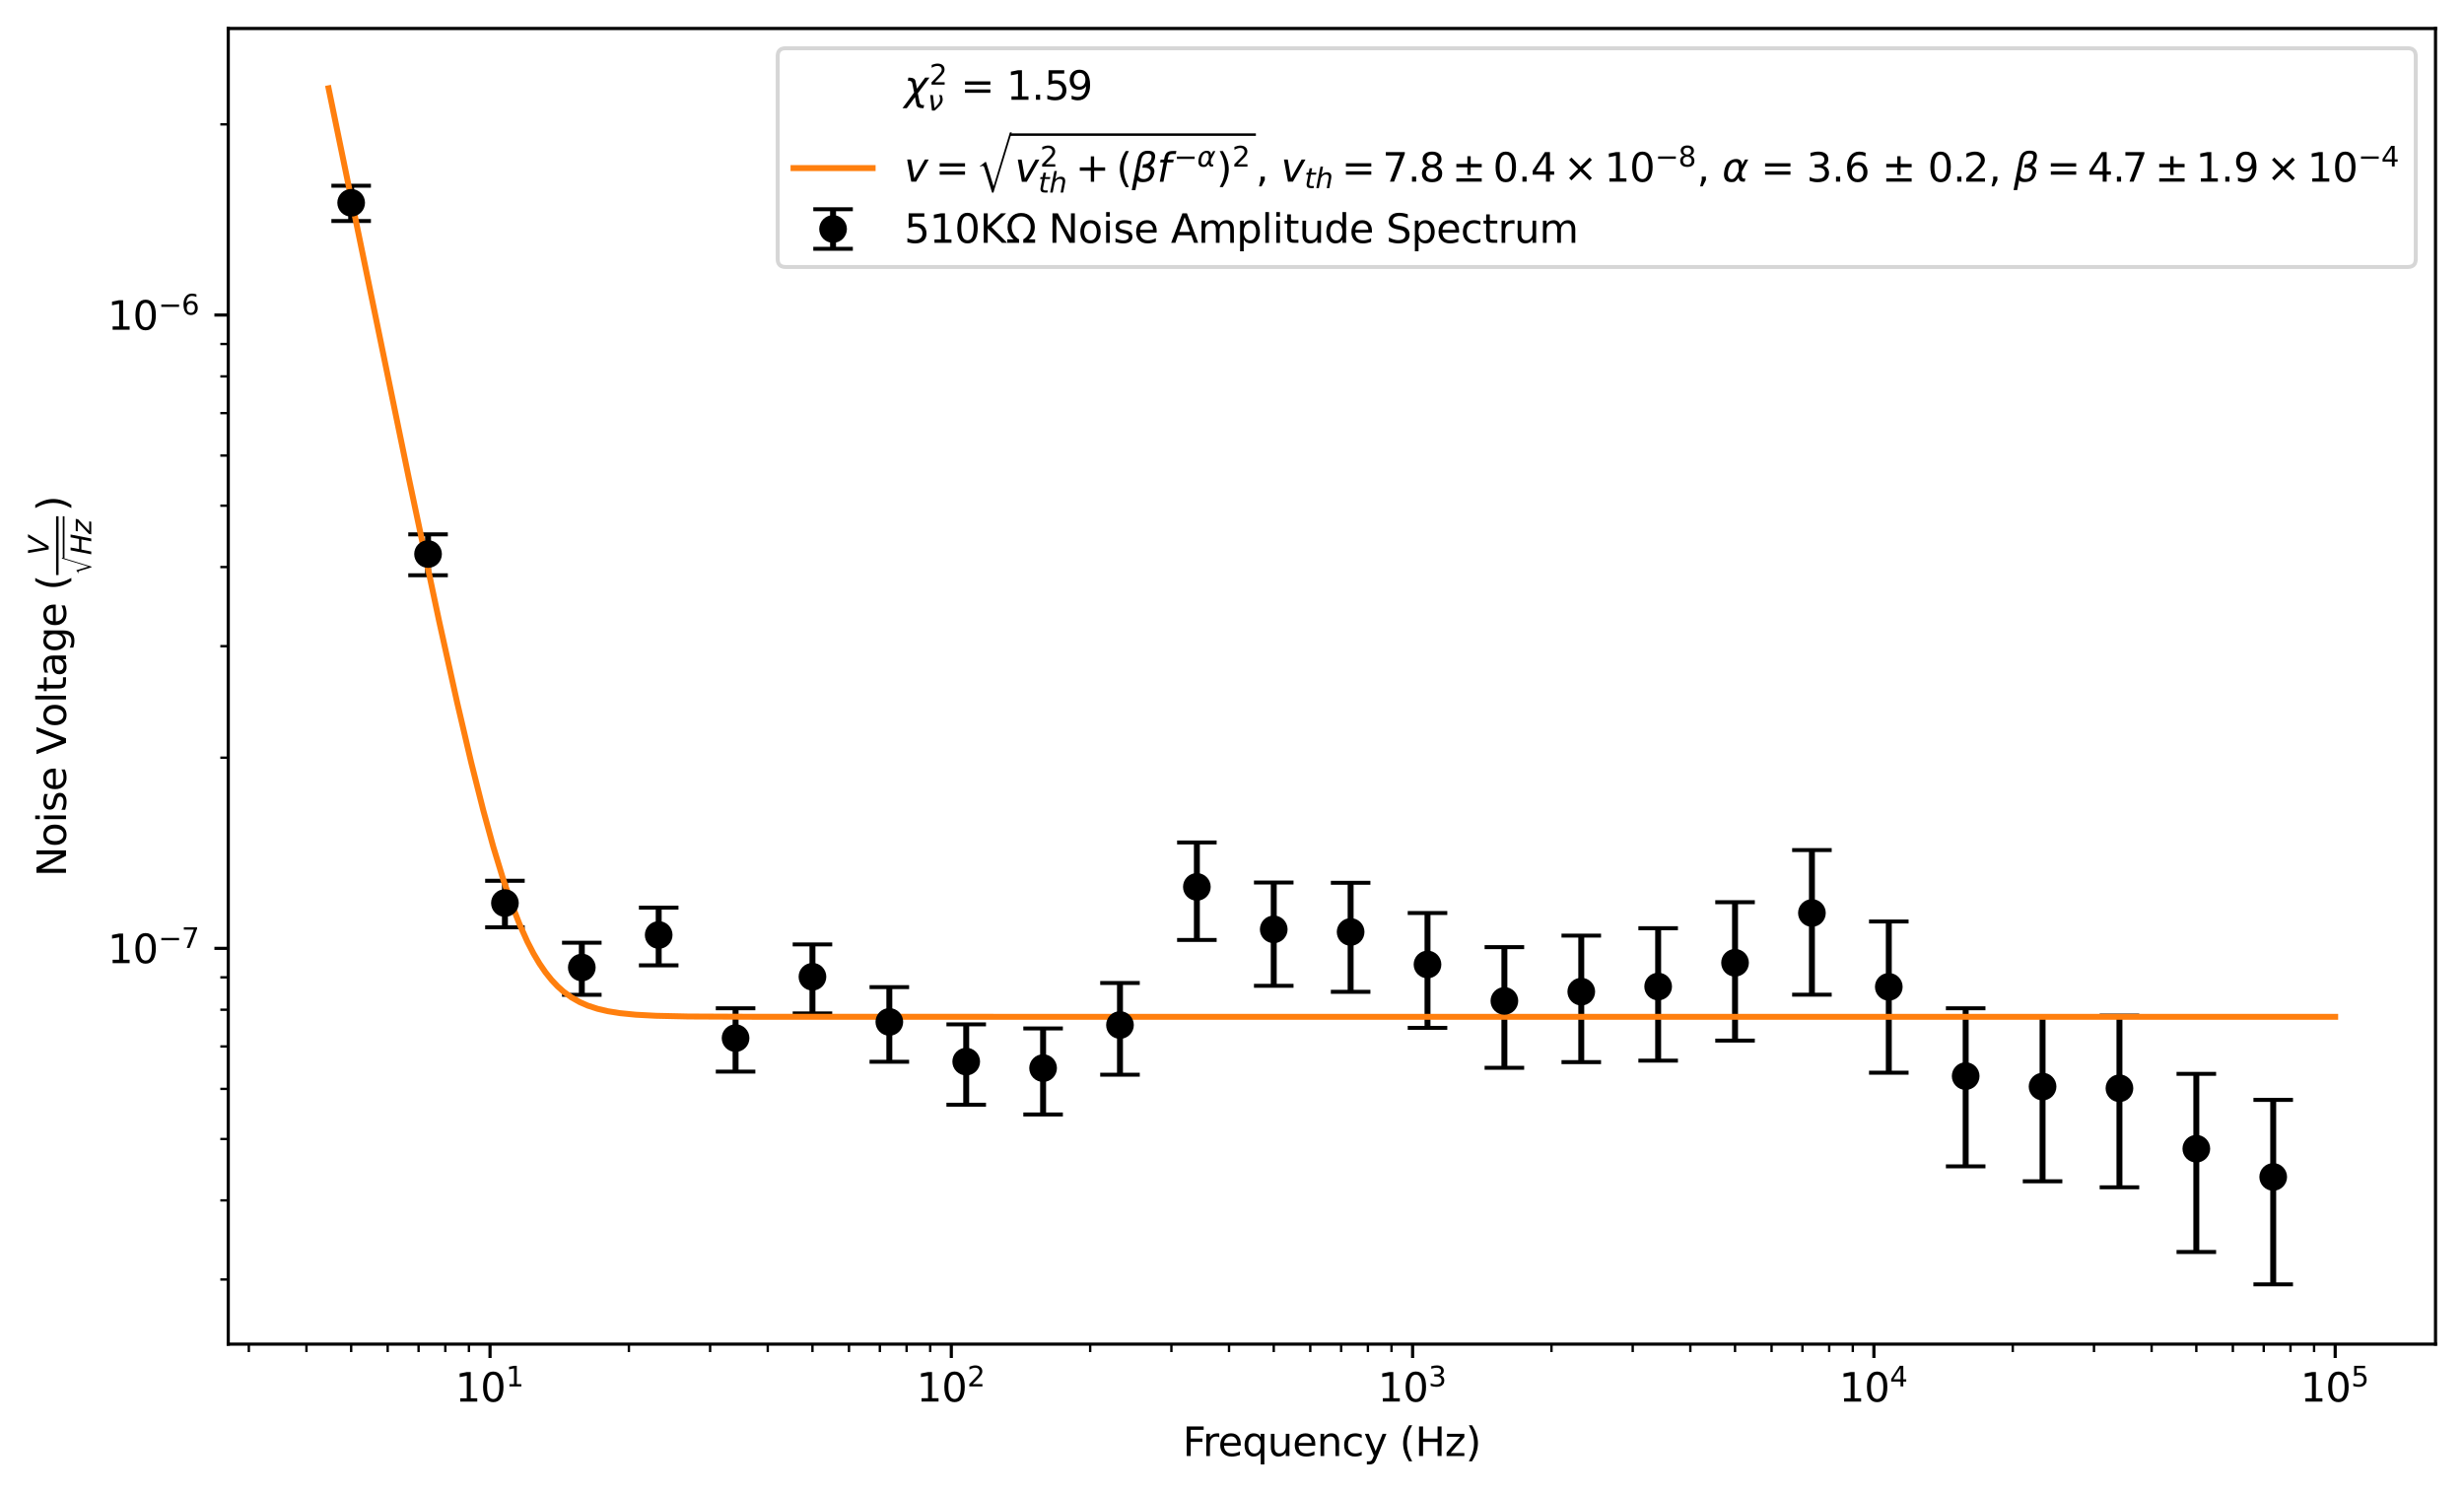 <?xml version="1.0" encoding="utf-8" standalone="no"?>
<!DOCTYPE svg PUBLIC "-//W3C//DTD SVG 1.1//EN"
  "http://www.w3.org/Graphics/SVG/1.1/DTD/svg11.dtd">
<svg xmlns:xlink="http://www.w3.org/1999/xlink" width="622.9pt" height="377.396pt" viewBox="0 0 622.9 377.396" xmlns="http://www.w3.org/2000/svg" version="1.1">
 <defs>
  <style type="text/css">*{stroke-linejoin: round; stroke-linecap: butt}</style>
 </defs>
 <g id="figure_1">
  <g id="patch_1">
   <path d="M 0 377.396 
L 622.9 377.396 
L 622.9 0 
L 0 0 
z
" style="fill: #ffffff"/>
  </g>
  <g id="axes_1">
   <g id="patch_2">
    <path d="M 57.7 339.84 
L 615.7 339.84 
L 615.7 7.2 
L 57.7 7.2 
z
" style="fill: #ffffff"/>
   </g>
   <g id="matplotlib.axis_1">
    <g id="xtick_1">
     <g id="line2d_1">
      <defs>
       <path id="m21ce61383b" d="M 0 0 
L 0 3.5 
" style="stroke: #000000; stroke-width: 0.8"/>
      </defs>
      <g>
       <use xlink:href="#m21ce61383b" x="123.879" y="339.84" style="stroke: #000000; stroke-width: 0.8"/>
      </g>
     </g>
     <g id="text_1">
      <!-- $\mathdefault{10^{1}}$ -->
      <g transform="translate(115.079 354.438) scale(0.1 -0.1)">
       <defs>
        <path id="DejaVuSans-31" d="M 794 531 
L 1825 531 
L 1825 4091 
L 703 3866 
L 703 4441 
L 1819 4666 
L 2450 4666 
L 2450 531 
L 3481 531 
L 3481 0 
L 794 0 
L 794 531 
z
" transform="scale(0.016)"/>
        <path id="DejaVuSans-30" d="M 2034 4250 
Q 1547 4250 1301 3770 
Q 1056 3291 1056 2328 
Q 1056 1369 1301 889 
Q 1547 409 2034 409 
Q 2525 409 2770 889 
Q 3016 1369 3016 2328 
Q 3016 3291 2770 3770 
Q 2525 4250 2034 4250 
z
M 2034 4750 
Q 2819 4750 3233 4129 
Q 3647 3509 3647 2328 
Q 3647 1150 3233 529 
Q 2819 -91 2034 -91 
Q 1250 -91 836 529 
Q 422 1150 422 2328 
Q 422 3509 836 4129 
Q 1250 4750 2034 4750 
z
" transform="scale(0.016)"/>
       </defs>
       <use xlink:href="#DejaVuSans-31" transform="translate(0 0.684)"/>
       <use xlink:href="#DejaVuSans-30" transform="translate(63.623 0.684)"/>
       <use xlink:href="#DejaVuSans-31" transform="translate(128.203 38.966) scale(0.7)"/>
      </g>
     </g>
    </g>
    <g id="xtick_2">
     <g id="line2d_2">
      <g>
       <use xlink:href="#m21ce61383b" x="240.493" y="339.84" style="stroke: #000000; stroke-width: 0.8"/>
      </g>
     </g>
     <g id="text_2">
      <!-- $\mathdefault{10^{2}}$ -->
      <g transform="translate(231.693 354.438) scale(0.1 -0.1)">
       <defs>
        <path id="DejaVuSans-32" d="M 1228 531 
L 3431 531 
L 3431 0 
L 469 0 
L 469 531 
Q 828 903 1448 1529 
Q 2069 2156 2228 2338 
Q 2531 2678 2651 2914 
Q 2772 3150 2772 3378 
Q 2772 3750 2511 3984 
Q 2250 4219 1831 4219 
Q 1534 4219 1204 4116 
Q 875 4013 500 3803 
L 500 4441 
Q 881 4594 1212 4672 
Q 1544 4750 1819 4750 
Q 2544 4750 2975 4387 
Q 3406 4025 3406 3419 
Q 3406 3131 3298 2873 
Q 3191 2616 2906 2266 
Q 2828 2175 2409 1742 
Q 1991 1309 1228 531 
z
" transform="scale(0.016)"/>
       </defs>
       <use xlink:href="#DejaVuSans-31" transform="translate(0 0.766)"/>
       <use xlink:href="#DejaVuSans-30" transform="translate(63.623 0.766)"/>
       <use xlink:href="#DejaVuSans-32" transform="translate(128.203 39.047) scale(0.7)"/>
      </g>
     </g>
    </g>
    <g id="xtick_3">
     <g id="line2d_3">
      <g>
       <use xlink:href="#m21ce61383b" x="357.108" y="339.84" style="stroke: #000000; stroke-width: 0.8"/>
      </g>
     </g>
     <g id="text_3">
      <!-- $\mathdefault{10^{3}}$ -->
      <g transform="translate(348.308 354.438) scale(0.1 -0.1)">
       <defs>
        <path id="DejaVuSans-33" d="M 2597 2516 
Q 3050 2419 3304 2112 
Q 3559 1806 3559 1356 
Q 3559 666 3084 287 
Q 2609 -91 1734 -91 
Q 1441 -91 1130 -33 
Q 819 25 488 141 
L 488 750 
Q 750 597 1062 519 
Q 1375 441 1716 441 
Q 2309 441 2620 675 
Q 2931 909 2931 1356 
Q 2931 1769 2642 2001 
Q 2353 2234 1838 2234 
L 1294 2234 
L 1294 2753 
L 1863 2753 
Q 2328 2753 2575 2939 
Q 2822 3125 2822 3475 
Q 2822 3834 2567 4026 
Q 2313 4219 1838 4219 
Q 1578 4219 1281 4162 
Q 984 4106 628 3988 
L 628 4550 
Q 988 4650 1302 4700 
Q 1616 4750 1894 4750 
Q 2613 4750 3031 4423 
Q 3450 4097 3450 3541 
Q 3450 3153 3228 2886 
Q 3006 2619 2597 2516 
z
" transform="scale(0.016)"/>
       </defs>
       <use xlink:href="#DejaVuSans-31" transform="translate(0 0.766)"/>
       <use xlink:href="#DejaVuSans-30" transform="translate(63.623 0.766)"/>
       <use xlink:href="#DejaVuSans-33" transform="translate(128.203 39.047) scale(0.7)"/>
      </g>
     </g>
    </g>
    <g id="xtick_4">
     <g id="line2d_4">
      <g>
       <use xlink:href="#m21ce61383b" x="473.722" y="339.84" style="stroke: #000000; stroke-width: 0.8"/>
      </g>
     </g>
     <g id="text_4">
      <!-- $\mathdefault{10^{4}}$ -->
      <g transform="translate(464.922 354.438) scale(0.1 -0.1)">
       <defs>
        <path id="DejaVuSans-34" d="M 2419 4116 
L 825 1625 
L 2419 1625 
L 2419 4116 
z
M 2253 4666 
L 3047 4666 
L 3047 1625 
L 3713 1625 
L 3713 1100 
L 3047 1100 
L 3047 0 
L 2419 0 
L 2419 1100 
L 313 1100 
L 313 1709 
L 2253 4666 
z
" transform="scale(0.016)"/>
       </defs>
       <use xlink:href="#DejaVuSans-31" transform="translate(0 0.684)"/>
       <use xlink:href="#DejaVuSans-30" transform="translate(63.623 0.684)"/>
       <use xlink:href="#DejaVuSans-34" transform="translate(128.203 38.966) scale(0.7)"/>
      </g>
     </g>
    </g>
    <g id="xtick_5">
     <g id="line2d_5">
      <g>
       <use xlink:href="#m21ce61383b" x="590.336" y="339.84" style="stroke: #000000; stroke-width: 0.8"/>
      </g>
     </g>
     <g id="text_5">
      <!-- $\mathdefault{10^{5}}$ -->
      <g transform="translate(581.536 354.438) scale(0.1 -0.1)">
       <defs>
        <path id="DejaVuSans-35" d="M 691 4666 
L 3169 4666 
L 3169 4134 
L 1269 4134 
L 1269 2991 
Q 1406 3038 1543 3061 
Q 1681 3084 1819 3084 
Q 2600 3084 3056 2656 
Q 3513 2228 3513 1497 
Q 3513 744 3044 326 
Q 2575 -91 1722 -91 
Q 1428 -91 1123 -41 
Q 819 9 494 109 
L 494 744 
Q 775 591 1075 516 
Q 1375 441 1709 441 
Q 2250 441 2565 725 
Q 2881 1009 2881 1497 
Q 2881 1984 2565 2268 
Q 2250 2553 1709 2553 
Q 1456 2553 1204 2497 
Q 953 2441 691 2322 
L 691 4666 
z
" transform="scale(0.016)"/>
       </defs>
       <use xlink:href="#DejaVuSans-31" transform="translate(0 0.684)"/>
       <use xlink:href="#DejaVuSans-30" transform="translate(63.623 0.684)"/>
       <use xlink:href="#DejaVuSans-35" transform="translate(128.203 38.966) scale(0.7)"/>
      </g>
     </g>
    </g>
    <g id="xtick_6">
     <g id="line2d_6">
      <defs>
       <path id="m20791e6122" d="M 0 0 
L 0 2 
" style="stroke: #000000; stroke-width: 0.6"/>
      </defs>
      <g>
       <use xlink:href="#m20791e6122" x="62.903" y="339.84" style="stroke: #000000; stroke-width: 0.6"/>
      </g>
     </g>
    </g>
    <g id="xtick_7">
     <g id="line2d_7">
      <g>
       <use xlink:href="#m20791e6122" x="77.473" y="339.84" style="stroke: #000000; stroke-width: 0.6"/>
      </g>
     </g>
    </g>
    <g id="xtick_8">
     <g id="line2d_8">
      <g>
       <use xlink:href="#m20791e6122" x="88.774" y="339.84" style="stroke: #000000; stroke-width: 0.6"/>
      </g>
     </g>
    </g>
    <g id="xtick_9">
     <g id="line2d_9">
      <g>
       <use xlink:href="#m20791e6122" x="98.008" y="339.84" style="stroke: #000000; stroke-width: 0.6"/>
      </g>
     </g>
    </g>
    <g id="xtick_10">
     <g id="line2d_10">
      <g>
       <use xlink:href="#m20791e6122" x="105.815" y="339.84" style="stroke: #000000; stroke-width: 0.6"/>
      </g>
     </g>
    </g>
    <g id="xtick_11">
     <g id="line2d_11">
      <g>
       <use xlink:href="#m20791e6122" x="112.578" y="339.84" style="stroke: #000000; stroke-width: 0.6"/>
      </g>
     </g>
    </g>
    <g id="xtick_12">
     <g id="line2d_12">
      <g>
       <use xlink:href="#m20791e6122" x="118.543" y="339.84" style="stroke: #000000; stroke-width: 0.6"/>
      </g>
     </g>
    </g>
    <g id="xtick_13">
     <g id="line2d_13">
      <g>
       <use xlink:href="#m20791e6122" x="158.983" y="339.84" style="stroke: #000000; stroke-width: 0.6"/>
      </g>
     </g>
    </g>
    <g id="xtick_14">
     <g id="line2d_14">
      <g>
       <use xlink:href="#m20791e6122" x="179.518" y="339.84" style="stroke: #000000; stroke-width: 0.6"/>
      </g>
     </g>
    </g>
    <g id="xtick_15">
     <g id="line2d_15">
      <g>
       <use xlink:href="#m20791e6122" x="194.088" y="339.84" style="stroke: #000000; stroke-width: 0.6"/>
      </g>
     </g>
    </g>
    <g id="xtick_16">
     <g id="line2d_16">
      <g>
       <use xlink:href="#m20791e6122" x="205.389" y="339.84" style="stroke: #000000; stroke-width: 0.6"/>
      </g>
     </g>
    </g>
    <g id="xtick_17">
     <g id="line2d_17">
      <g>
       <use xlink:href="#m20791e6122" x="214.622" y="339.84" style="stroke: #000000; stroke-width: 0.6"/>
      </g>
     </g>
    </g>
    <g id="xtick_18">
     <g id="line2d_18">
      <g>
       <use xlink:href="#m20791e6122" x="222.429" y="339.84" style="stroke: #000000; stroke-width: 0.6"/>
      </g>
     </g>
    </g>
    <g id="xtick_19">
     <g id="line2d_19">
      <g>
       <use xlink:href="#m20791e6122" x="229.192" y="339.84" style="stroke: #000000; stroke-width: 0.6"/>
      </g>
     </g>
    </g>
    <g id="xtick_20">
     <g id="line2d_20">
      <g>
       <use xlink:href="#m20791e6122" x="235.157" y="339.84" style="stroke: #000000; stroke-width: 0.6"/>
      </g>
     </g>
    </g>
    <g id="xtick_21">
     <g id="line2d_21">
      <g>
       <use xlink:href="#m20791e6122" x="275.598" y="339.84" style="stroke: #000000; stroke-width: 0.6"/>
      </g>
     </g>
    </g>
    <g id="xtick_22">
     <g id="line2d_22">
      <g>
       <use xlink:href="#m20791e6122" x="296.132" y="339.84" style="stroke: #000000; stroke-width: 0.6"/>
      </g>
     </g>
    </g>
    <g id="xtick_23">
     <g id="line2d_23">
      <g>
       <use xlink:href="#m20791e6122" x="310.702" y="339.84" style="stroke: #000000; stroke-width: 0.6"/>
      </g>
     </g>
    </g>
    <g id="xtick_24">
     <g id="line2d_24">
      <g>
       <use xlink:href="#m20791e6122" x="322.003" y="339.84" style="stroke: #000000; stroke-width: 0.6"/>
      </g>
     </g>
    </g>
    <g id="xtick_25">
     <g id="line2d_25">
      <g>
       <use xlink:href="#m20791e6122" x="331.237" y="339.84" style="stroke: #000000; stroke-width: 0.6"/>
      </g>
     </g>
    </g>
    <g id="xtick_26">
     <g id="line2d_26">
      <g>
       <use xlink:href="#m20791e6122" x="339.044" y="339.84" style="stroke: #000000; stroke-width: 0.6"/>
      </g>
     </g>
    </g>
    <g id="xtick_27">
     <g id="line2d_27">
      <g>
       <use xlink:href="#m20791e6122" x="345.806" y="339.84" style="stroke: #000000; stroke-width: 0.6"/>
      </g>
     </g>
    </g>
    <g id="xtick_28">
     <g id="line2d_28">
      <g>
       <use xlink:href="#m20791e6122" x="351.772" y="339.84" style="stroke: #000000; stroke-width: 0.6"/>
      </g>
     </g>
    </g>
    <g id="xtick_29">
     <g id="line2d_29">
      <g>
       <use xlink:href="#m20791e6122" x="392.212" y="339.84" style="stroke: #000000; stroke-width: 0.6"/>
      </g>
     </g>
    </g>
    <g id="xtick_30">
     <g id="line2d_30">
      <g>
       <use xlink:href="#m20791e6122" x="412.747" y="339.84" style="stroke: #000000; stroke-width: 0.6"/>
      </g>
     </g>
    </g>
    <g id="xtick_31">
     <g id="line2d_31">
      <g>
       <use xlink:href="#m20791e6122" x="427.316" y="339.84" style="stroke: #000000; stroke-width: 0.6"/>
      </g>
     </g>
    </g>
    <g id="xtick_32">
     <g id="line2d_32">
      <g>
       <use xlink:href="#m20791e6122" x="438.618" y="339.84" style="stroke: #000000; stroke-width: 0.6"/>
      </g>
     </g>
    </g>
    <g id="xtick_33">
     <g id="line2d_33">
      <g>
       <use xlink:href="#m20791e6122" x="447.851" y="339.84" style="stroke: #000000; stroke-width: 0.6"/>
      </g>
     </g>
    </g>
    <g id="xtick_34">
     <g id="line2d_34">
      <g>
       <use xlink:href="#m20791e6122" x="455.658" y="339.84" style="stroke: #000000; stroke-width: 0.6"/>
      </g>
     </g>
    </g>
    <g id="xtick_35">
     <g id="line2d_35">
      <g>
       <use xlink:href="#m20791e6122" x="462.421" y="339.84" style="stroke: #000000; stroke-width: 0.6"/>
      </g>
     </g>
    </g>
    <g id="xtick_36">
     <g id="line2d_36">
      <g>
       <use xlink:href="#m20791e6122" x="468.386" y="339.84" style="stroke: #000000; stroke-width: 0.6"/>
      </g>
     </g>
    </g>
    <g id="xtick_37">
     <g id="line2d_37">
      <g>
       <use xlink:href="#m20791e6122" x="508.826" y="339.84" style="stroke: #000000; stroke-width: 0.6"/>
      </g>
     </g>
    </g>
    <g id="xtick_38">
     <g id="line2d_38">
      <g>
       <use xlink:href="#m20791e6122" x="529.361" y="339.84" style="stroke: #000000; stroke-width: 0.6"/>
      </g>
     </g>
    </g>
    <g id="xtick_39">
     <g id="line2d_39">
      <g>
       <use xlink:href="#m20791e6122" x="543.931" y="339.84" style="stroke: #000000; stroke-width: 0.6"/>
      </g>
     </g>
    </g>
    <g id="xtick_40">
     <g id="line2d_40">
      <g>
       <use xlink:href="#m20791e6122" x="555.232" y="339.84" style="stroke: #000000; stroke-width: 0.6"/>
      </g>
     </g>
    </g>
    <g id="xtick_41">
     <g id="line2d_41">
      <g>
       <use xlink:href="#m20791e6122" x="564.466" y="339.84" style="stroke: #000000; stroke-width: 0.6"/>
      </g>
     </g>
    </g>
    <g id="xtick_42">
     <g id="line2d_42">
      <g>
       <use xlink:href="#m20791e6122" x="572.273" y="339.84" style="stroke: #000000; stroke-width: 0.6"/>
      </g>
     </g>
    </g>
    <g id="xtick_43">
     <g id="line2d_43">
      <g>
       <use xlink:href="#m20791e6122" x="579.035" y="339.84" style="stroke: #000000; stroke-width: 0.6"/>
      </g>
     </g>
    </g>
    <g id="xtick_44">
     <g id="line2d_44">
      <g>
       <use xlink:href="#m20791e6122" x="585" y="339.84" style="stroke: #000000; stroke-width: 0.6"/>
      </g>
     </g>
    </g>
    <g id="text_6">
     <!-- Frequency (Hz) -->
     <g transform="translate(298.995 368.117) scale(0.1 -0.1)">
      <defs>
       <path id="DejaVuSans-46" d="M 628 4666 
L 3309 4666 
L 3309 4134 
L 1259 4134 
L 1259 2759 
L 3109 2759 
L 3109 2228 
L 1259 2228 
L 1259 0 
L 628 0 
L 628 4666 
z
" transform="scale(0.016)"/>
       <path id="DejaVuSans-72" d="M 2631 2963 
Q 2534 3019 2420 3045 
Q 2306 3072 2169 3072 
Q 1681 3072 1420 2755 
Q 1159 2438 1159 1844 
L 1159 0 
L 581 0 
L 581 3500 
L 1159 3500 
L 1159 2956 
Q 1341 3275 1631 3429 
Q 1922 3584 2338 3584 
Q 2397 3584 2469 3576 
Q 2541 3569 2628 3553 
L 2631 2963 
z
" transform="scale(0.016)"/>
       <path id="DejaVuSans-65" d="M 3597 1894 
L 3597 1613 
L 953 1613 
Q 991 1019 1311 708 
Q 1631 397 2203 397 
Q 2534 397 2845 478 
Q 3156 559 3463 722 
L 3463 178 
Q 3153 47 2828 -22 
Q 2503 -91 2169 -91 
Q 1331 -91 842 396 
Q 353 884 353 1716 
Q 353 2575 817 3079 
Q 1281 3584 2069 3584 
Q 2775 3584 3186 3129 
Q 3597 2675 3597 1894 
z
M 3022 2063 
Q 3016 2534 2758 2815 
Q 2500 3097 2075 3097 
Q 1594 3097 1305 2825 
Q 1016 2553 972 2059 
L 3022 2063 
z
" transform="scale(0.016)"/>
       <path id="DejaVuSans-71" d="M 947 1747 
Q 947 1113 1208 752 
Q 1469 391 1925 391 
Q 2381 391 2643 752 
Q 2906 1113 2906 1747 
Q 2906 2381 2643 2742 
Q 2381 3103 1925 3103 
Q 1469 3103 1208 2742 
Q 947 2381 947 1747 
z
M 2906 525 
Q 2725 213 2448 61 
Q 2172 -91 1784 -91 
Q 1150 -91 751 415 
Q 353 922 353 1747 
Q 353 2572 751 3078 
Q 1150 3584 1784 3584 
Q 2172 3584 2448 3432 
Q 2725 3281 2906 2969 
L 2906 3500 
L 3481 3500 
L 3481 -1331 
L 2906 -1331 
L 2906 525 
z
" transform="scale(0.016)"/>
       <path id="DejaVuSans-75" d="M 544 1381 
L 544 3500 
L 1119 3500 
L 1119 1403 
Q 1119 906 1312 657 
Q 1506 409 1894 409 
Q 2359 409 2629 706 
Q 2900 1003 2900 1516 
L 2900 3500 
L 3475 3500 
L 3475 0 
L 2900 0 
L 2900 538 
Q 2691 219 2414 64 
Q 2138 -91 1772 -91 
Q 1169 -91 856 284 
Q 544 659 544 1381 
z
M 1991 3584 
L 1991 3584 
z
" transform="scale(0.016)"/>
       <path id="DejaVuSans-6e" d="M 3513 2113 
L 3513 0 
L 2938 0 
L 2938 2094 
Q 2938 2591 2744 2837 
Q 2550 3084 2163 3084 
Q 1697 3084 1428 2787 
Q 1159 2491 1159 1978 
L 1159 0 
L 581 0 
L 581 3500 
L 1159 3500 
L 1159 2956 
Q 1366 3272 1645 3428 
Q 1925 3584 2291 3584 
Q 2894 3584 3203 3211 
Q 3513 2838 3513 2113 
z
" transform="scale(0.016)"/>
       <path id="DejaVuSans-63" d="M 3122 3366 
L 3122 2828 
Q 2878 2963 2633 3030 
Q 2388 3097 2138 3097 
Q 1578 3097 1268 2742 
Q 959 2388 959 1747 
Q 959 1106 1268 751 
Q 1578 397 2138 397 
Q 2388 397 2633 464 
Q 2878 531 3122 666 
L 3122 134 
Q 2881 22 2623 -34 
Q 2366 -91 2075 -91 
Q 1284 -91 818 406 
Q 353 903 353 1747 
Q 353 2603 823 3093 
Q 1294 3584 2113 3584 
Q 2378 3584 2631 3529 
Q 2884 3475 3122 3366 
z
" transform="scale(0.016)"/>
       <path id="DejaVuSans-79" d="M 2059 -325 
Q 1816 -950 1584 -1140 
Q 1353 -1331 966 -1331 
L 506 -1331 
L 506 -850 
L 844 -850 
Q 1081 -850 1212 -737 
Q 1344 -625 1503 -206 
L 1606 56 
L 191 3500 
L 800 3500 
L 1894 763 
L 2988 3500 
L 3597 3500 
L 2059 -325 
z
" transform="scale(0.016)"/>
       <path id="DejaVuSans-20" transform="scale(0.016)"/>
       <path id="DejaVuSans-28" d="M 1984 4856 
Q 1566 4138 1362 3434 
Q 1159 2731 1159 2009 
Q 1159 1288 1364 580 
Q 1569 -128 1984 -844 
L 1484 -844 
Q 1016 -109 783 600 
Q 550 1309 550 2009 
Q 550 2706 781 3412 
Q 1013 4119 1484 4856 
L 1984 4856 
z
" transform="scale(0.016)"/>
       <path id="DejaVuSans-48" d="M 628 4666 
L 1259 4666 
L 1259 2753 
L 3553 2753 
L 3553 4666 
L 4184 4666 
L 4184 0 
L 3553 0 
L 3553 2222 
L 1259 2222 
L 1259 0 
L 628 0 
L 628 4666 
z
" transform="scale(0.016)"/>
       <path id="DejaVuSans-7a" d="M 353 3500 
L 3084 3500 
L 3084 2975 
L 922 459 
L 3084 459 
L 3084 0 
L 275 0 
L 275 525 
L 2438 3041 
L 353 3041 
L 353 3500 
z
" transform="scale(0.016)"/>
       <path id="DejaVuSans-29" d="M 513 4856 
L 1013 4856 
Q 1481 4119 1714 3412 
Q 1947 2706 1947 2009 
Q 1947 1309 1714 600 
Q 1481 -109 1013 -844 
L 513 -844 
Q 928 -128 1133 580 
Q 1338 1288 1338 2009 
Q 1338 2731 1133 3434 
Q 928 4138 513 4856 
z
" transform="scale(0.016)"/>
      </defs>
      <use xlink:href="#DejaVuSans-46"/>
      <use xlink:href="#DejaVuSans-72" x="50.27"/>
      <use xlink:href="#DejaVuSans-65" x="89.133"/>
      <use xlink:href="#DejaVuSans-71" x="150.656"/>
      <use xlink:href="#DejaVuSans-75" x="214.133"/>
      <use xlink:href="#DejaVuSans-65" x="277.512"/>
      <use xlink:href="#DejaVuSans-6e" x="339.035"/>
      <use xlink:href="#DejaVuSans-63" x="402.414"/>
      <use xlink:href="#DejaVuSans-79" x="457.395"/>
      <use xlink:href="#DejaVuSans-20" x="516.574"/>
      <use xlink:href="#DejaVuSans-28" x="548.361"/>
      <use xlink:href="#DejaVuSans-48" x="587.375"/>
      <use xlink:href="#DejaVuSans-7a" x="662.57"/>
      <use xlink:href="#DejaVuSans-29" x="715.061"/>
     </g>
    </g>
   </g>
   <g id="matplotlib.axis_2">
    <g id="ytick_1">
     <g id="line2d_45">
      <defs>
       <path id="md6dd3712e3" d="M 0 0 
L -3.5 0 
" style="stroke: #000000; stroke-width: 0.8"/>
      </defs>
      <g>
       <use xlink:href="#md6dd3712e3" x="57.7" y="239.774" style="stroke: #000000; stroke-width: 0.8"/>
      </g>
     </g>
     <g id="text_7">
      <!-- $\mathdefault{10^{-7}}$ -->
      <g transform="translate(27.2 243.573) scale(0.1 -0.1)">
       <defs>
        <path id="DejaVuSans-2212" d="M 678 2272 
L 4684 2272 
L 4684 1741 
L 678 1741 
L 678 2272 
z
" transform="scale(0.016)"/>
        <path id="DejaVuSans-37" d="M 525 4666 
L 3525 4666 
L 3525 4397 
L 1831 0 
L 1172 0 
L 2766 4134 
L 525 4134 
L 525 4666 
z
" transform="scale(0.016)"/>
       </defs>
       <use xlink:href="#DejaVuSans-31" transform="translate(0 0.684)"/>
       <use xlink:href="#DejaVuSans-30" transform="translate(63.623 0.684)"/>
       <use xlink:href="#DejaVuSans-2212" transform="translate(128.203 38.966) scale(0.7)"/>
       <use xlink:href="#DejaVuSans-37" transform="translate(186.855 38.966) scale(0.7)"/>
      </g>
     </g>
    </g>
    <g id="ytick_2">
     <g id="line2d_46">
      <g>
       <use xlink:href="#md6dd3712e3" x="57.7" y="79.648" style="stroke: #000000; stroke-width: 0.8"/>
      </g>
     </g>
     <g id="text_8">
      <!-- $\mathdefault{10^{-6}}$ -->
      <g transform="translate(27.2 83.447) scale(0.1 -0.1)">
       <defs>
        <path id="DejaVuSans-36" d="M 2113 2584 
Q 1688 2584 1439 2293 
Q 1191 2003 1191 1497 
Q 1191 994 1439 701 
Q 1688 409 2113 409 
Q 2538 409 2786 701 
Q 3034 994 3034 1497 
Q 3034 2003 2786 2293 
Q 2538 2584 2113 2584 
z
M 3366 4563 
L 3366 3988 
Q 3128 4100 2886 4159 
Q 2644 4219 2406 4219 
Q 1781 4219 1451 3797 
Q 1122 3375 1075 2522 
Q 1259 2794 1537 2939 
Q 1816 3084 2150 3084 
Q 2853 3084 3261 2657 
Q 3669 2231 3669 1497 
Q 3669 778 3244 343 
Q 2819 -91 2113 -91 
Q 1303 -91 875 529 
Q 447 1150 447 2328 
Q 447 3434 972 4092 
Q 1497 4750 2381 4750 
Q 2619 4750 2861 4703 
Q 3103 4656 3366 4563 
z
" transform="scale(0.016)"/>
       </defs>
       <use xlink:href="#DejaVuSans-31" transform="translate(0 0.766)"/>
       <use xlink:href="#DejaVuSans-30" transform="translate(63.623 0.766)"/>
       <use xlink:href="#DejaVuSans-2212" transform="translate(128.203 39.047) scale(0.7)"/>
       <use xlink:href="#DejaVuSans-36" transform="translate(186.855 39.047) scale(0.7)"/>
      </g>
     </g>
    </g>
    <g id="ytick_3">
     <g id="line2d_47">
      <defs>
       <path id="mb3ed82eda3" d="M 0 0 
L -2 0 
" style="stroke: #000000; stroke-width: 0.6"/>
      </defs>
      <g>
       <use xlink:href="#mb3ed82eda3" x="57.7" y="323.5" style="stroke: #000000; stroke-width: 0.6"/>
      </g>
     </g>
    </g>
    <g id="ytick_4">
     <g id="line2d_48">
      <g>
       <use xlink:href="#mb3ed82eda3" x="57.7" y="303.494" style="stroke: #000000; stroke-width: 0.6"/>
      </g>
     </g>
    </g>
    <g id="ytick_5">
     <g id="line2d_49">
      <g>
       <use xlink:href="#mb3ed82eda3" x="57.7" y="287.977" style="stroke: #000000; stroke-width: 0.6"/>
      </g>
     </g>
    </g>
    <g id="ytick_6">
     <g id="line2d_50">
      <g>
       <use xlink:href="#mb3ed82eda3" x="57.7" y="275.298" style="stroke: #000000; stroke-width: 0.6"/>
      </g>
     </g>
    </g>
    <g id="ytick_7">
     <g id="line2d_51">
      <g>
       <use xlink:href="#mb3ed82eda3" x="57.7" y="264.578" style="stroke: #000000; stroke-width: 0.6"/>
      </g>
     </g>
    </g>
    <g id="ytick_8">
     <g id="line2d_52">
      <g>
       <use xlink:href="#mb3ed82eda3" x="57.7" y="255.292" style="stroke: #000000; stroke-width: 0.6"/>
      </g>
     </g>
    </g>
    <g id="ytick_9">
     <g id="line2d_53">
      <g>
       <use xlink:href="#mb3ed82eda3" x="57.7" y="247.101" style="stroke: #000000; stroke-width: 0.6"/>
      </g>
     </g>
    </g>
    <g id="ytick_10">
     <g id="line2d_54">
      <g>
       <use xlink:href="#mb3ed82eda3" x="57.7" y="191.571" style="stroke: #000000; stroke-width: 0.6"/>
      </g>
     </g>
    </g>
    <g id="ytick_11">
     <g id="line2d_55">
      <g>
       <use xlink:href="#mb3ed82eda3" x="57.7" y="163.374" style="stroke: #000000; stroke-width: 0.6"/>
      </g>
     </g>
    </g>
    <g id="ytick_12">
     <g id="line2d_56">
      <g>
       <use xlink:href="#mb3ed82eda3" x="57.7" y="143.368" style="stroke: #000000; stroke-width: 0.6"/>
      </g>
     </g>
    </g>
    <g id="ytick_13">
     <g id="line2d_57">
      <g>
       <use xlink:href="#mb3ed82eda3" x="57.7" y="127.851" style="stroke: #000000; stroke-width: 0.6"/>
      </g>
     </g>
    </g>
    <g id="ytick_14">
     <g id="line2d_58">
      <g>
       <use xlink:href="#mb3ed82eda3" x="57.7" y="115.172" style="stroke: #000000; stroke-width: 0.6"/>
      </g>
     </g>
    </g>
    <g id="ytick_15">
     <g id="line2d_59">
      <g>
       <use xlink:href="#mb3ed82eda3" x="57.7" y="104.452" style="stroke: #000000; stroke-width: 0.6"/>
      </g>
     </g>
    </g>
    <g id="ytick_16">
     <g id="line2d_60">
      <g>
       <use xlink:href="#mb3ed82eda3" x="57.7" y="95.166" style="stroke: #000000; stroke-width: 0.6"/>
      </g>
     </g>
    </g>
    <g id="ytick_17">
     <g id="line2d_61">
      <g>
       <use xlink:href="#mb3ed82eda3" x="57.7" y="86.975" style="stroke: #000000; stroke-width: 0.6"/>
      </g>
     </g>
    </g>
    <g id="ytick_18">
     <g id="line2d_62">
      <g>
       <use xlink:href="#mb3ed82eda3" x="57.7" y="31.445" style="stroke: #000000; stroke-width: 0.6"/>
      </g>
     </g>
    </g>
    <g id="text_9">
     <!-- Noise Voltage $(\frac{V}{\sqrt{Hz}})$ -->
     <g transform="translate(16.7 221.67) rotate(-90) scale(0.1 -0.1)">
      <defs>
       <path id="DejaVuSans-4e" d="M 628 4666 
L 1478 4666 
L 3547 763 
L 3547 4666 
L 4159 4666 
L 4159 0 
L 3309 0 
L 1241 3903 
L 1241 0 
L 628 0 
L 628 4666 
z
" transform="scale(0.016)"/>
       <path id="DejaVuSans-6f" d="M 1959 3097 
Q 1497 3097 1228 2736 
Q 959 2375 959 1747 
Q 959 1119 1226 758 
Q 1494 397 1959 397 
Q 2419 397 2687 759 
Q 2956 1122 2956 1747 
Q 2956 2369 2687 2733 
Q 2419 3097 1959 3097 
z
M 1959 3584 
Q 2709 3584 3137 3096 
Q 3566 2609 3566 1747 
Q 3566 888 3137 398 
Q 2709 -91 1959 -91 
Q 1206 -91 779 398 
Q 353 888 353 1747 
Q 353 2609 779 3096 
Q 1206 3584 1959 3584 
z
" transform="scale(0.016)"/>
       <path id="DejaVuSans-69" d="M 603 3500 
L 1178 3500 
L 1178 0 
L 603 0 
L 603 3500 
z
M 603 4863 
L 1178 4863 
L 1178 4134 
L 603 4134 
L 603 4863 
z
" transform="scale(0.016)"/>
       <path id="DejaVuSans-73" d="M 2834 3397 
L 2834 2853 
Q 2591 2978 2328 3040 
Q 2066 3103 1784 3103 
Q 1356 3103 1142 2972 
Q 928 2841 928 2578 
Q 928 2378 1081 2264 
Q 1234 2150 1697 2047 
L 1894 2003 
Q 2506 1872 2764 1633 
Q 3022 1394 3022 966 
Q 3022 478 2636 193 
Q 2250 -91 1575 -91 
Q 1294 -91 989 -36 
Q 684 19 347 128 
L 347 722 
Q 666 556 975 473 
Q 1284 391 1588 391 
Q 1994 391 2212 530 
Q 2431 669 2431 922 
Q 2431 1156 2273 1281 
Q 2116 1406 1581 1522 
L 1381 1569 
Q 847 1681 609 1914 
Q 372 2147 372 2553 
Q 372 3047 722 3315 
Q 1072 3584 1716 3584 
Q 2034 3584 2315 3537 
Q 2597 3491 2834 3397 
z
" transform="scale(0.016)"/>
       <path id="DejaVuSans-56" d="M 1831 0 
L 50 4666 
L 709 4666 
L 2188 738 
L 3669 4666 
L 4325 4666 
L 2547 0 
L 1831 0 
z
" transform="scale(0.016)"/>
       <path id="DejaVuSans-6c" d="M 603 4863 
L 1178 4863 
L 1178 0 
L 603 0 
L 603 4863 
z
" transform="scale(0.016)"/>
       <path id="DejaVuSans-74" d="M 1172 4494 
L 1172 3500 
L 2356 3500 
L 2356 3053 
L 1172 3053 
L 1172 1153 
Q 1172 725 1289 603 
Q 1406 481 1766 481 
L 2356 481 
L 2356 0 
L 1766 0 
Q 1100 0 847 248 
Q 594 497 594 1153 
L 594 3053 
L 172 3053 
L 172 3500 
L 594 3500 
L 594 4494 
L 1172 4494 
z
" transform="scale(0.016)"/>
       <path id="DejaVuSans-61" d="M 2194 1759 
Q 1497 1759 1228 1600 
Q 959 1441 959 1056 
Q 959 750 1161 570 
Q 1363 391 1709 391 
Q 2188 391 2477 730 
Q 2766 1069 2766 1631 
L 2766 1759 
L 2194 1759 
z
M 3341 1997 
L 3341 0 
L 2766 0 
L 2766 531 
Q 2569 213 2275 61 
Q 1981 -91 1556 -91 
Q 1019 -91 701 211 
Q 384 513 384 1019 
Q 384 1609 779 1909 
Q 1175 2209 1959 2209 
L 2766 2209 
L 2766 2266 
Q 2766 2663 2505 2880 
Q 2244 3097 1772 3097 
Q 1472 3097 1187 3025 
Q 903 2953 641 2809 
L 641 3341 
Q 956 3463 1253 3523 
Q 1550 3584 1831 3584 
Q 2591 3584 2966 3190 
Q 3341 2797 3341 1997 
z
" transform="scale(0.016)"/>
       <path id="DejaVuSans-67" d="M 2906 1791 
Q 2906 2416 2648 2759 
Q 2391 3103 1925 3103 
Q 1463 3103 1205 2759 
Q 947 2416 947 1791 
Q 947 1169 1205 825 
Q 1463 481 1925 481 
Q 2391 481 2648 825 
Q 2906 1169 2906 1791 
z
M 3481 434 
Q 3481 -459 3084 -895 
Q 2688 -1331 1869 -1331 
Q 1566 -1331 1297 -1286 
Q 1028 -1241 775 -1147 
L 775 -588 
Q 1028 -725 1275 -790 
Q 1522 -856 1778 -856 
Q 2344 -856 2625 -561 
Q 2906 -266 2906 331 
L 2906 616 
Q 2728 306 2450 153 
Q 2172 0 1784 0 
Q 1141 0 747 490 
Q 353 981 353 1791 
Q 353 2603 747 3093 
Q 1141 3584 1784 3584 
Q 2172 3584 2450 3431 
Q 2728 3278 2906 2969 
L 2906 3500 
L 3481 3500 
L 3481 434 
z
" transform="scale(0.016)"/>
       <path id="DejaVuSans-Oblique-56" d="M 1319 0 
L 500 4666 
L 1119 4666 
L 1797 653 
L 4063 4666 
L 4750 4666 
L 2053 0 
L 1319 0 
z
" transform="scale(0.016)"/>
       <path id="STIXSizeOneSym-Regular-221a" d="M 6970 9933 
L 3373 -1888 
L 3104 -1888 
L 1626 2918 
Q 1555 3149 1465 3251 
Q 1376 3354 1229 3354 
Q 1011 3354 794 3181 
L 717 3309 
L 1766 4115 
L 1926 4115 
L 3379 -602 
L 3405 -602 
L 6605 9933 
L 6970 9933 
z
" transform="scale(0.016)"/>
       <path id="DejaVuSans-Oblique-48" d="M 1081 4666 
L 1716 4666 
L 1344 2753 
L 3634 2753 
L 4006 4666 
L 4641 4666 
L 3731 0 
L 3097 0 
L 3531 2222 
L 1241 2222 
L 806 0 
L 172 0 
L 1081 4666 
z
" transform="scale(0.016)"/>
       <path id="DejaVuSans-Oblique-7a" d="M 744 3500 
L 3475 3500 
L 3372 2975 
L 738 459 
L 2913 459 
L 2822 0 
L -19 0 
L 84 525 
L 2719 3041 
L 653 3041 
L 744 3500 
z
" transform="scale(0.016)"/>
      </defs>
      <use xlink:href="#DejaVuSans-4e" transform="translate(0 0.169)"/>
      <use xlink:href="#DejaVuSans-6f" transform="translate(74.805 0.169)"/>
      <use xlink:href="#DejaVuSans-69" transform="translate(135.986 0.169)"/>
      <use xlink:href="#DejaVuSans-73" transform="translate(163.77 0.169)"/>
      <use xlink:href="#DejaVuSans-65" transform="translate(215.869 0.169)"/>
      <use xlink:href="#DejaVuSans-20" transform="translate(277.393 0.169)"/>
      <use xlink:href="#DejaVuSans-56" transform="translate(309.18 0.169)"/>
      <use xlink:href="#DejaVuSans-6f" transform="translate(377.588 0.169)"/>
      <use xlink:href="#DejaVuSans-6c" transform="translate(438.77 0.169)"/>
      <use xlink:href="#DejaVuSans-74" transform="translate(466.553 0.169)"/>
      <use xlink:href="#DejaVuSans-61" transform="translate(505.762 0.169)"/>
      <use xlink:href="#DejaVuSans-67" transform="translate(567.041 0.169)"/>
      <use xlink:href="#DejaVuSans-65" transform="translate(630.518 0.169)"/>
      <use xlink:href="#DejaVuSans-20" transform="translate(692.041 0.169)"/>
      <use xlink:href="#DejaVuSans-28" transform="translate(723.828 0.169)"/>
      <use xlink:href="#DejaVuSans-Oblique-56" transform="translate(812.842 43.966) scale(0.7)"/>
      <use xlink:href="#STIXSizeOneSym-Regular-221a" transform="translate(762.842 -52.319) scale(0.395)"/>
      <use xlink:href="#DejaVuSans-Oblique-48" transform="translate(813.304 -63.694) scale(0.7)"/>
      <use xlink:href="#DejaVuSans-Oblique-7a" transform="translate(865.94 -63.694) scale(0.7)"/>
      <use xlink:href="#DejaVuSans-29" transform="translate(923.934 0.169)"/>
      <path d="M 762.842 18.966 
L 762.842 25.216 
L 911.434 25.216 
L 911.434 18.966 
L 762.842 18.966 
z
"/>
      <path d="M 804.554 3.966 
L 804.554 8.341 
L 911.434 8.341 
L 911.434 3.966 
L 804.554 3.966 
z
"/>
     </g>
    </g>
   </g>
   <g id="LineCollection_1">
    <path d="M 88.774 55.879 
L 88.774 46.954 
" clip-path="url(#p588b93c8ce)" style="fill: none; stroke: #000000; stroke-width: 1.5"/>
    <path d="M 108.21 145.44 
L 108.21 135.102 
" clip-path="url(#p588b93c8ce)" style="fill: none; stroke: #000000; stroke-width: 1.5"/>
    <path d="M 127.645 234.447 
L 127.645 222.693 
" clip-path="url(#p588b93c8ce)" style="fill: none; stroke: #000000; stroke-width: 1.5"/>
    <path d="M 147.08 251.517 
L 147.08 238.344 
" clip-path="url(#p588b93c8ce)" style="fill: none; stroke: #000000; stroke-width: 1.5"/>
    <path d="M 166.517 244.07 
L 166.517 229.476 
" clip-path="url(#p588b93c8ce)" style="fill: none; stroke: #000000; stroke-width: 1.5"/>
    <path d="M 185.954 270.94 
L 185.954 254.921 
" clip-path="url(#p588b93c8ce)" style="fill: none; stroke: #000000; stroke-width: 1.5"/>
    <path d="M 205.389 256.222 
L 205.389 238.775 
" clip-path="url(#p588b93c8ce)" style="fill: none; stroke: #000000; stroke-width: 1.5"/>
    <path d="M 224.824 268.449 
L 224.824 249.571 
" clip-path="url(#p588b93c8ce)" style="fill: none; stroke: #000000; stroke-width: 1.5"/>
    <path d="M 244.259 279.304 
L 244.259 258.989 
" clip-path="url(#p588b93c8ce)" style="fill: none; stroke: #000000; stroke-width: 1.5"/>
    <path d="M 263.695 281.776 
L 263.695 260.022 
" clip-path="url(#p588b93c8ce)" style="fill: none; stroke: #000000; stroke-width: 1.5"/>
    <path d="M 283.132 271.722 
L 283.132 248.524 
" clip-path="url(#p588b93c8ce)" style="fill: none; stroke: #000000; stroke-width: 1.5"/>
    <path d="M 302.568 237.646 
L 302.568 212.998 
" clip-path="url(#p588b93c8ce)" style="fill: none; stroke: #000000; stroke-width: 1.5"/>
    <path d="M 322.003 249.239 
L 322.003 223.135 
" clip-path="url(#p588b93c8ce)" style="fill: none; stroke: #000000; stroke-width: 1.5"/>
    <path d="M 341.439 250.764 
L 341.439 223.2 
" clip-path="url(#p588b93c8ce)" style="fill: none; stroke: #000000; stroke-width: 1.5"/>
    <path d="M 360.874 259.871 
L 360.874 230.84 
" clip-path="url(#p588b93c8ce)" style="fill: none; stroke: #000000; stroke-width: 1.5"/>
    <path d="M 380.309 269.973 
L 380.309 239.469 
" clip-path="url(#p588b93c8ce)" style="fill: none; stroke: #000000; stroke-width: 1.5"/>
    <path d="M 399.746 268.535 
L 399.746 236.549 
" clip-path="url(#p588b93c8ce)" style="fill: none; stroke: #000000; stroke-width: 1.5"/>
    <path d="M 419.182 268.162 
L 419.182 234.683 
" clip-path="url(#p588b93c8ce)" style="fill: none; stroke: #000000; stroke-width: 1.5"/>
    <path d="M 438.618 263.1 
L 438.618 228.104 
" clip-path="url(#p588b93c8ce)" style="fill: none; stroke: #000000; stroke-width: 1.5"/>
    <path d="M 458.053 251.489 
L 458.053 214.925 
" clip-path="url(#p588b93c8ce)" style="fill: none; stroke: #000000; stroke-width: 1.5"/>
    <path d="M 477.488 271.211 
L 477.488 232.987 
" clip-path="url(#p588b93c8ce)" style="fill: none; stroke: #000000; stroke-width: 1.5"/>
    <path d="M 496.923 294.888 
L 496.923 254.918 
" clip-path="url(#p588b93c8ce)" style="fill: none; stroke: #000000; stroke-width: 1.5"/>
    <path d="M 516.361 298.667 
L 516.361 256.945 
" clip-path="url(#p588b93c8ce)" style="fill: none; stroke: #000000; stroke-width: 1.5"/>
    <path d="M 535.797 300.191 
L 535.797 256.776 
" clip-path="url(#p588b93c8ce)" style="fill: none; stroke: #000000; stroke-width: 1.5"/>
    <path d="M 555.232 316.539 
L 555.232 271.496 
" clip-path="url(#p588b93c8ce)" style="fill: none; stroke: #000000; stroke-width: 1.5"/>
    <path d="M 574.668 324.72 
L 574.668 278.088 
" clip-path="url(#p588b93c8ce)" style="fill: none; stroke: #000000; stroke-width: 1.5"/>
   </g>
   <g id="line2d_63">
    <defs>
     <path id="md6ff72182c" d="M 5 0 
L -5 -0 
" style="stroke: #000000"/>
    </defs>
    <g clip-path="url(#p588b93c8ce)">
     <use xlink:href="#md6ff72182c" x="88.774" y="55.879" style="stroke: #000000"/>
     <use xlink:href="#md6ff72182c" x="108.21" y="145.44" style="stroke: #000000"/>
     <use xlink:href="#md6ff72182c" x="127.645" y="234.447" style="stroke: #000000"/>
     <use xlink:href="#md6ff72182c" x="147.08" y="251.517" style="stroke: #000000"/>
     <use xlink:href="#md6ff72182c" x="166.517" y="244.07" style="stroke: #000000"/>
     <use xlink:href="#md6ff72182c" x="185.954" y="270.94" style="stroke: #000000"/>
     <use xlink:href="#md6ff72182c" x="205.389" y="256.222" style="stroke: #000000"/>
     <use xlink:href="#md6ff72182c" x="224.824" y="268.449" style="stroke: #000000"/>
     <use xlink:href="#md6ff72182c" x="244.259" y="279.304" style="stroke: #000000"/>
     <use xlink:href="#md6ff72182c" x="263.695" y="281.776" style="stroke: #000000"/>
     <use xlink:href="#md6ff72182c" x="283.132" y="271.722" style="stroke: #000000"/>
     <use xlink:href="#md6ff72182c" x="302.568" y="237.646" style="stroke: #000000"/>
     <use xlink:href="#md6ff72182c" x="322.003" y="249.239" style="stroke: #000000"/>
     <use xlink:href="#md6ff72182c" x="341.439" y="250.764" style="stroke: #000000"/>
     <use xlink:href="#md6ff72182c" x="360.874" y="259.871" style="stroke: #000000"/>
     <use xlink:href="#md6ff72182c" x="380.309" y="269.973" style="stroke: #000000"/>
     <use xlink:href="#md6ff72182c" x="399.746" y="268.535" style="stroke: #000000"/>
     <use xlink:href="#md6ff72182c" x="419.182" y="268.162" style="stroke: #000000"/>
     <use xlink:href="#md6ff72182c" x="438.618" y="263.1" style="stroke: #000000"/>
     <use xlink:href="#md6ff72182c" x="458.053" y="251.489" style="stroke: #000000"/>
     <use xlink:href="#md6ff72182c" x="477.488" y="271.211" style="stroke: #000000"/>
     <use xlink:href="#md6ff72182c" x="496.923" y="294.888" style="stroke: #000000"/>
     <use xlink:href="#md6ff72182c" x="516.361" y="298.667" style="stroke: #000000"/>
     <use xlink:href="#md6ff72182c" x="535.797" y="300.191" style="stroke: #000000"/>
     <use xlink:href="#md6ff72182c" x="555.232" y="316.539" style="stroke: #000000"/>
     <use xlink:href="#md6ff72182c" x="574.668" y="324.72" style="stroke: #000000"/>
    </g>
   </g>
   <g id="line2d_64">
    <g clip-path="url(#p588b93c8ce)">
     <use xlink:href="#md6ff72182c" x="88.774" y="46.954" style="stroke: #000000"/>
     <use xlink:href="#md6ff72182c" x="108.21" y="135.102" style="stroke: #000000"/>
     <use xlink:href="#md6ff72182c" x="127.645" y="222.693" style="stroke: #000000"/>
     <use xlink:href="#md6ff72182c" x="147.08" y="238.344" style="stroke: #000000"/>
     <use xlink:href="#md6ff72182c" x="166.517" y="229.476" style="stroke: #000000"/>
     <use xlink:href="#md6ff72182c" x="185.954" y="254.921" style="stroke: #000000"/>
     <use xlink:href="#md6ff72182c" x="205.389" y="238.775" style="stroke: #000000"/>
     <use xlink:href="#md6ff72182c" x="224.824" y="249.571" style="stroke: #000000"/>
     <use xlink:href="#md6ff72182c" x="244.259" y="258.989" style="stroke: #000000"/>
     <use xlink:href="#md6ff72182c" x="263.695" y="260.022" style="stroke: #000000"/>
     <use xlink:href="#md6ff72182c" x="283.132" y="248.524" style="stroke: #000000"/>
     <use xlink:href="#md6ff72182c" x="302.568" y="212.998" style="stroke: #000000"/>
     <use xlink:href="#md6ff72182c" x="322.003" y="223.135" style="stroke: #000000"/>
     <use xlink:href="#md6ff72182c" x="341.439" y="223.2" style="stroke: #000000"/>
     <use xlink:href="#md6ff72182c" x="360.874" y="230.84" style="stroke: #000000"/>
     <use xlink:href="#md6ff72182c" x="380.309" y="239.469" style="stroke: #000000"/>
     <use xlink:href="#md6ff72182c" x="399.746" y="236.549" style="stroke: #000000"/>
     <use xlink:href="#md6ff72182c" x="419.182" y="234.683" style="stroke: #000000"/>
     <use xlink:href="#md6ff72182c" x="438.618" y="228.104" style="stroke: #000000"/>
     <use xlink:href="#md6ff72182c" x="458.053" y="214.925" style="stroke: #000000"/>
     <use xlink:href="#md6ff72182c" x="477.488" y="232.987" style="stroke: #000000"/>
     <use xlink:href="#md6ff72182c" x="496.923" y="254.918" style="stroke: #000000"/>
     <use xlink:href="#md6ff72182c" x="516.361" y="256.945" style="stroke: #000000"/>
     <use xlink:href="#md6ff72182c" x="535.797" y="256.776" style="stroke: #000000"/>
     <use xlink:href="#md6ff72182c" x="555.232" y="271.496" style="stroke: #000000"/>
     <use xlink:href="#md6ff72182c" x="574.668" y="278.088" style="stroke: #000000"/>
    </g>
   </g>
   <g id="line2d_65"/>
   <g id="line2d_66">
    <path d="M 83.064 22.32 
L 103.375 121.007 
L 110.992 156.954 
L 115.562 177.589 
L 119.116 192.754 
L 122.163 204.848 
L 124.702 214.093 
L 127.241 222.426 
L 129.272 228.356 
L 131.303 233.589 
L 133.334 238.116 
L 134.857 241.057 
L 136.381 243.626 
L 137.904 245.848 
L 139.427 247.751 
L 140.951 249.366 
L 142.474 250.727 
L 144.505 252.201 
L 146.536 253.352 
L 148.567 254.242 
L 151.106 255.071 
L 153.645 255.663 
L 156.692 256.151 
L 160.754 256.553 
L 165.832 256.822 
L 173.956 256.999 
L 190.205 257.073 
L 294.3 257.082 
L 590.336 257.082 
L 590.336 257.082 
" clip-path="url(#p588b93c8ce)" style="fill: none; stroke: #ff7f0e; stroke-width: 1.5; stroke-linecap: square"/>
   </g>
   <g id="line2d_67">
    <defs>
     <path id="mbe0cb8ea0a" d="M 0 3 
C 0.796 3 1.559 2.684 2.121 2.121 
C 2.684 1.559 3 0.796 3 0 
C 3 -0.796 2.684 -1.559 2.121 -2.121 
C 1.559 -2.684 0.796 -3 0 -3 
C -0.796 -3 -1.559 -2.684 -2.121 -2.121 
C -2.684 -1.559 -3 -0.796 -3 0 
C -3 0.796 -2.684 1.559 -2.121 2.121 
C -1.559 2.684 -0.796 3 0 3 
z
" style="stroke: #000000"/>
    </defs>
    <g clip-path="url(#p588b93c8ce)">
     <use xlink:href="#mbe0cb8ea0a" x="88.774" y="51.273" style="stroke: #000000"/>
     <use xlink:href="#mbe0cb8ea0a" x="108.21" y="140.079" style="stroke: #000000"/>
     <use xlink:href="#mbe0cb8ea0a" x="127.645" y="228.322" style="stroke: #000000"/>
     <use xlink:href="#mbe0cb8ea0a" x="147.08" y="244.619" style="stroke: #000000"/>
     <use xlink:href="#mbe0cb8ea0a" x="166.517" y="236.391" style="stroke: #000000"/>
     <use xlink:href="#mbe0cb8ea0a" x="185.954" y="262.47" style="stroke: #000000"/>
     <use xlink:href="#mbe0cb8ea0a" x="205.389" y="246.953" style="stroke: #000000"/>
     <use xlink:href="#mbe0cb8ea0a" x="224.824" y="258.371" style="stroke: #000000"/>
     <use xlink:href="#mbe0cb8ea0a" x="244.259" y="268.407" style="stroke: #000000"/>
     <use xlink:href="#mbe0cb8ea0a" x="263.695" y="270.051" style="stroke: #000000"/>
     <use xlink:href="#mbe0cb8ea0a" x="283.132" y="259.16" style="stroke: #000000"/>
     <use xlink:href="#mbe0cb8ea0a" x="302.568" y="224.236" style="stroke: #000000"/>
     <use xlink:href="#mbe0cb8ea0a" x="322.003" y="234.969" style="stroke: #000000"/>
     <use xlink:href="#mbe0cb8ea0a" x="341.439" y="235.625" style="stroke: #000000"/>
     <use xlink:href="#mbe0cb8ea0a" x="360.874" y="243.851" style="stroke: #000000"/>
     <use xlink:href="#mbe0cb8ea0a" x="380.309" y="253.062" style="stroke: #000000"/>
     <use xlink:href="#mbe0cb8ea0a" x="399.746" y="250.719" style="stroke: #000000"/>
     <use xlink:href="#mbe0cb8ea0a" x="419.182" y="249.427" style="stroke: #000000"/>
     <use xlink:href="#mbe0cb8ea0a" x="438.618" y="243.424" style="stroke: #000000"/>
     <use xlink:href="#mbe0cb8ea0a" x="458.053" y="230.831" style="stroke: #000000"/>
     <use xlink:href="#mbe0cb8ea0a" x="477.488" y="249.505" style="stroke: #000000"/>
     <use xlink:href="#mbe0cb8ea0a" x="496.923" y="272.07" style="stroke: #000000"/>
     <use xlink:href="#mbe0cb8ea0a" x="516.361" y="274.723" style="stroke: #000000"/>
     <use xlink:href="#mbe0cb8ea0a" x="535.797" y="275.149" style="stroke: #000000"/>
     <use xlink:href="#mbe0cb8ea0a" x="555.232" y="290.433" style="stroke: #000000"/>
     <use xlink:href="#mbe0cb8ea0a" x="574.668" y="297.567" style="stroke: #000000"/>
    </g>
   </g>
   <g id="patch_3">
    <path d="M 57.7 339.84 
L 57.7 7.2 
" style="fill: none; stroke: #000000; stroke-width: 0.8; stroke-linejoin: miter; stroke-linecap: square"/>
   </g>
   <g id="patch_4">
    <path d="M 615.7 339.84 
L 615.7 7.2 
" style="fill: none; stroke: #000000; stroke-width: 0.8; stroke-linejoin: miter; stroke-linecap: square"/>
   </g>
   <g id="patch_5">
    <path d="M 57.7 339.84 
L 615.7 339.84 
" style="fill: none; stroke: #000000; stroke-width: 0.8; stroke-linejoin: miter; stroke-linecap: square"/>
   </g>
   <g id="patch_6">
    <path d="M 57.7 7.2 
L 615.7 7.2 
" style="fill: none; stroke: #000000; stroke-width: 0.8; stroke-linejoin: miter; stroke-linecap: square"/>
   </g>
   <g id="legend_1">
    <g id="patch_7">
     <path d="M 198.6 67.5 
L 608.7 67.5 
Q 610.7 67.5 610.7 65.5 
L 610.7 14.2 
Q 610.7 12.2 608.7 12.2 
L 198.6 12.2 
Q 196.6 12.2 196.6 14.2 
L 196.6 65.5 
Q 196.6 67.5 198.6 67.5 
z
" style="fill: #ffffff; opacity: 0.8; stroke: #cccccc; stroke-linejoin: miter"/>
    </g>
    <g id="line2d_68"/>
    <g id="text_10">
     <!-- $\chi^2_\nu$ = 1.59 -->
     <g transform="translate(228.6 25.3) scale(0.1 -0.1)">
      <defs>
       <path id="DejaVuSans-Oblique-3c7" d="M 1922 -781 
L 1691 416 
L 394 -1334 
L -284 -1334 
L 1553 1141 
L 1269 2613 
Q 1194 3006 713 3006 
L 559 3006 
L 653 3500 
L 872 3494 
Q 1675 3472 1775 2950 
L 2006 1753 
L 3303 3503 
L 3981 3503 
L 2144 1028 
L 2428 -444 
Q 2503 -838 2984 -838 
L 3138 -838 
L 3044 -1331 
L 2825 -1325 
Q 2022 -1303 1922 -781 
z
" transform="scale(0.016)"/>
       <path id="DejaVuSans-Oblique-3bd" d="M 959 0 
L 572 3500 
L 1191 3500 
L 1522 563 
Q 1972 950 2391 1488 
Q 2706 1891 2788 2241 
Q 2825 2406 2809 2719 
Q 2794 3091 2544 3500 
L 3125 3500 
L 3125 3500 
Q 3288 3222 3353 2834 
Q 3416 2478 3369 2234 
Q 3250 1622 2719 1075 
Q 2025 363 1572 0 
L 959 0 
z
" transform="scale(0.016)"/>
       <path id="DejaVuSans-3d" d="M 678 2906 
L 4684 2906 
L 4684 2381 
L 678 2381 
L 678 2906 
z
M 678 1631 
L 4684 1631 
L 4684 1100 
L 678 1100 
L 678 1631 
z
" transform="scale(0.016)"/>
       <path id="DejaVuSans-2e" d="M 684 794 
L 1344 794 
L 1344 0 
L 684 0 
L 684 794 
z
" transform="scale(0.016)"/>
       <path id="DejaVuSans-39" d="M 703 97 
L 703 672 
Q 941 559 1184 500 
Q 1428 441 1663 441 
Q 2288 441 2617 861 
Q 2947 1281 2994 2138 
Q 2813 1869 2534 1725 
Q 2256 1581 1919 1581 
Q 1219 1581 811 2004 
Q 403 2428 403 3163 
Q 403 3881 828 4315 
Q 1253 4750 1959 4750 
Q 2769 4750 3195 4129 
Q 3622 3509 3622 2328 
Q 3622 1225 3098 567 
Q 2575 -91 1691 -91 
Q 1453 -91 1209 -44 
Q 966 3 703 97 
z
M 1959 2075 
Q 2384 2075 2632 2365 
Q 2881 2656 2881 3163 
Q 2881 3666 2632 3958 
Q 2384 4250 1959 4250 
Q 1534 4250 1286 3958 
Q 1038 3666 1038 3163 
Q 1038 2656 1286 2365 
Q 1534 2075 1959 2075 
z
" transform="scale(0.016)"/>
      </defs>
      <use xlink:href="#DejaVuSans-Oblique-3c7" transform="translate(0 0.766)"/>
      <use xlink:href="#DejaVuSans-32" transform="translate(63.652 39.047) scale(0.7)"/>
      <use xlink:href="#DejaVuSans-Oblique-3bd" transform="translate(59.18 -26.578) scale(0.7)"/>
      <use xlink:href="#DejaVuSans-20" transform="translate(110.923 0.766)"/>
      <use xlink:href="#DejaVuSans-3d" transform="translate(142.71 0.766)"/>
      <use xlink:href="#DejaVuSans-20" transform="translate(226.499 0.766)"/>
      <use xlink:href="#DejaVuSans-31" transform="translate(258.286 0.766)"/>
      <use xlink:href="#DejaVuSans-2e" transform="translate(321.909 0.766)"/>
      <use xlink:href="#DejaVuSans-35" transform="translate(353.696 0.766)"/>
      <use xlink:href="#DejaVuSans-39" transform="translate(411.819 0.766)"/>
     </g>
    </g>
    <g id="line2d_69">
     <path d="M 200.6 42.5 
L 210.6 42.5 
L 220.6 42.5 
" style="fill: none; stroke: #ff7f0e; stroke-width: 1.5; stroke-linecap: square"/>
    </g>
    <g id="text_11">
     <!-- $v = \sqrt{v_{th}^2 + (\beta f^{-\alpha})^2}$, $v_{th} = 7.8 \pm 0.4 \times 10^{-8}$, $\alpha$ = 3.6 $\pm$ 0.2, $\beta = 4.7 \pm 1.9 \times 10^{-4}$ -->
     <g transform="translate(228.6 46) scale(0.1 -0.1)">
      <defs>
       <path id="DejaVuSans-Oblique-76" d="M 459 3500 
L 1069 3500 
L 1581 525 
L 3256 3500 
L 3866 3500 
L 1875 0 
L 1100 0 
L 459 3500 
z
" transform="scale(0.016)"/>
       <path id="DejaVuSans-Oblique-74" d="M 2706 3500 
L 2619 3053 
L 1472 3053 
L 1100 1153 
Q 1081 1047 1072 975 
Q 1063 903 1063 863 
Q 1063 663 1183 572 
Q 1303 481 1569 481 
L 2150 481 
L 2053 0 
L 1503 0 
Q 991 0 739 200 
Q 488 400 488 806 
Q 488 878 497 964 
Q 506 1050 525 1153 
L 897 3053 
L 409 3053 
L 500 3500 
L 978 3500 
L 1172 4494 
L 1747 4494 
L 1556 3500 
L 2706 3500 
z
" transform="scale(0.016)"/>
       <path id="DejaVuSans-Oblique-68" d="M 3566 2113 
L 3156 0 
L 2578 0 
L 2988 2091 
Q 3016 2238 3031 2350 
Q 3047 2463 3047 2528 
Q 3047 2791 2881 2937 
Q 2716 3084 2419 3084 
Q 1956 3084 1617 2771 
Q 1278 2459 1178 1941 
L 800 0 
L 225 0 
L 1172 4863 
L 1747 4863 
L 1375 2950 
Q 1594 3244 1934 3414 
Q 2275 3584 2650 3584 
Q 3113 3584 3367 3334 
Q 3622 3084 3622 2631 
Q 3622 2519 3608 2391 
Q 3594 2263 3566 2113 
z
" transform="scale(0.016)"/>
       <path id="DejaVuSans-2b" d="M 2944 4013 
L 2944 2272 
L 4684 2272 
L 4684 1741 
L 2944 1741 
L 2944 0 
L 2419 0 
L 2419 1741 
L 678 1741 
L 678 2272 
L 2419 2272 
L 2419 4013 
L 2944 4013 
z
" transform="scale(0.016)"/>
       <path id="DejaVuSans-Oblique-3b2" d="M 872 216 
L 572 -1331 
L -6 -1331 
L 928 3478 
Q 1206 4903 2538 4903 
Q 3888 4903 3659 3700 
Q 3503 2844 2894 2531 
Q 3713 2250 3553 1416 
Q 3272 -69 1759 -66 
Q 1097 -63 872 216 
z
M 1019 966 
Q 1259 422 1875 425 
Q 2775 425 2966 1406 
Q 3138 2288 1675 2219 
L 1778 2750 
Q 2909 2731 3106 3750 
Q 3241 4438 2509 4434 
Q 1691 4434 1503 3459 
L 1019 966 
z
" transform="scale(0.016)"/>
       <path id="DejaVuSans-Oblique-66" d="M 3059 4863 
L 2969 4384 
L 2419 4384 
Q 2106 4384 1964 4261 
Q 1822 4138 1753 3809 
L 1691 3500 
L 2638 3500 
L 2553 3053 
L 1606 3053 
L 1013 0 
L 434 0 
L 1031 3053 
L 481 3053 
L 563 3500 
L 1113 3500 
L 1159 3744 
Q 1278 4363 1576 4613 
Q 1875 4863 2516 4863 
L 3059 4863 
z
" transform="scale(0.016)"/>
       <path id="DejaVuSans-Oblique-3b1" d="M 2619 1628 
L 2622 2350 
Q 2625 3088 2069 3091 
Q 1653 3094 1394 2747 
Q 1069 2319 959 1747 
Q 825 1059 994 731 
Q 1169 397 1547 397 
Q 1966 397 2319 1063 
L 2619 1628 
z
M 2166 3578 
Q 3141 3594 3128 2584 
Q 3128 2584 3616 3500 
L 4128 3500 
L 3119 1603 
L 3109 919 
Q 3109 766 3194 638 
Q 3291 488 3391 488 
L 3669 488 
L 3575 0 
L 3228 0 
Q 2934 0 2722 263 
Q 2622 394 2619 669 
Q 2416 334 2066 50 
Q 1900 -81 1453 -78 
Q 722 -72 456 397 
Q 184 884 353 1747 
Q 534 2675 1009 3097 
Q 1544 3569 2166 3578 
z
" transform="scale(0.016)"/>
       <path id="DejaVuSans-2c" d="M 750 794 
L 1409 794 
L 1409 256 
L 897 -744 
L 494 -744 
L 750 256 
L 750 794 
z
" transform="scale(0.016)"/>
       <path id="DejaVuSans-38" d="M 2034 2216 
Q 1584 2216 1326 1975 
Q 1069 1734 1069 1313 
Q 1069 891 1326 650 
Q 1584 409 2034 409 
Q 2484 409 2743 651 
Q 3003 894 3003 1313 
Q 3003 1734 2745 1975 
Q 2488 2216 2034 2216 
z
M 1403 2484 
Q 997 2584 770 2862 
Q 544 3141 544 3541 
Q 544 4100 942 4425 
Q 1341 4750 2034 4750 
Q 2731 4750 3128 4425 
Q 3525 4100 3525 3541 
Q 3525 3141 3298 2862 
Q 3072 2584 2669 2484 
Q 3125 2378 3379 2068 
Q 3634 1759 3634 1313 
Q 3634 634 3220 271 
Q 2806 -91 2034 -91 
Q 1263 -91 848 271 
Q 434 634 434 1313 
Q 434 1759 690 2068 
Q 947 2378 1403 2484 
z
M 1172 3481 
Q 1172 3119 1398 2916 
Q 1625 2713 2034 2713 
Q 2441 2713 2670 2916 
Q 2900 3119 2900 3481 
Q 2900 3844 2670 4047 
Q 2441 4250 2034 4250 
Q 1625 4250 1398 4047 
Q 1172 3844 1172 3481 
z
" transform="scale(0.016)"/>
       <path id="DejaVuSans-b1" d="M 2944 4013 
L 2944 2803 
L 4684 2803 
L 4684 2272 
L 2944 2272 
L 2944 1063 
L 2419 1063 
L 2419 2272 
L 678 2272 
L 678 2803 
L 2419 2803 
L 2419 4013 
L 2944 4013 
z
M 678 531 
L 4684 531 
L 4684 0 
L 678 0 
L 678 531 
z
" transform="scale(0.016)"/>
       <path id="DejaVuSans-d7" d="M 4488 3438 
L 3059 2003 
L 4488 575 
L 4116 197 
L 2681 1631 
L 1247 197 
L 878 575 
L 2303 2003 
L 878 3438 
L 1247 3816 
L 2681 2381 
L 4116 3816 
L 4488 3438 
z
" transform="scale(0.016)"/>
      </defs>
      <use xlink:href="#DejaVuSans-Oblique-76" transform="translate(0 0.734)"/>
      <use xlink:href="#DejaVuSans-3d" transform="translate(78.662 0.734)"/>
      <use xlink:href="#STIXSizeOneSym-Regular-221a" transform="translate(181.934 -2.719) scale(0.806)"/>
      <use xlink:href="#DejaVuSans-Oblique-76" transform="translate(279.654 0.452)"/>
      <use xlink:href="#DejaVuSans-32" transform="translate(343.3 38.797) scale(0.7)"/>
      <use xlink:href="#DejaVuSans-Oblique-74" transform="translate(338.834 -26.892) scale(0.7)"/>
      <use xlink:href="#DejaVuSans-Oblique-68" transform="translate(366.28 -26.892) scale(0.7)"/>
      <use xlink:href="#DejaVuSans-2b" transform="translate(432.862 0.452)"/>
      <use xlink:href="#DejaVuSans-28" transform="translate(536.134 0.452)"/>
      <use xlink:href="#DejaVuSans-Oblique-3b2" transform="translate(575.147 0.452)"/>
      <use xlink:href="#DejaVuSans-Oblique-66" transform="translate(638.966 0.452)"/>
      <use xlink:href="#DejaVuSans-2212" transform="translate(681.619 38.733) scale(0.7)"/>
      <use xlink:href="#DejaVuSans-Oblique-3b1" transform="translate(740.271 38.733) scale(0.7)"/>
      <use xlink:href="#DejaVuSans-29" transform="translate(789.148 0.452)"/>
      <use xlink:href="#DejaVuSans-32" transform="translate(829.119 38.733) scale(0.7)"/>
      <use xlink:href="#DejaVuSans-2c" transform="translate(888.889 0.734)"/>
      <use xlink:href="#DejaVuSans-20" transform="translate(920.676 0.734)"/>
      <use xlink:href="#DejaVuSans-Oblique-76" transform="translate(952.463 0.734)"/>
      <use xlink:href="#DejaVuSans-Oblique-74" transform="translate(1011.643 -15.672) scale(0.7)"/>
      <use xlink:href="#DejaVuSans-Oblique-68" transform="translate(1039.089 -15.672) scale(0.7)"/>
      <use xlink:href="#DejaVuSans-3d" transform="translate(1105.671 0.734)"/>
      <use xlink:href="#DejaVuSans-37" transform="translate(1208.943 0.734)"/>
      <use xlink:href="#DejaVuSans-2e" transform="translate(1272.566 0.734)"/>
      <use xlink:href="#DejaVuSans-38" transform="translate(1301.728 0.734)"/>
      <use xlink:href="#DejaVuSans-b1" transform="translate(1384.833 0.734)"/>
      <use xlink:href="#DejaVuSans-30" transform="translate(1488.105 0.734)"/>
      <use xlink:href="#DejaVuSans-2e" transform="translate(1551.728 0.734)"/>
      <use xlink:href="#DejaVuSans-34" transform="translate(1583.515 0.734)"/>
      <use xlink:href="#DejaVuSans-d7" transform="translate(1666.62 0.734)"/>
      <use xlink:href="#DejaVuSans-31" transform="translate(1769.892 0.734)"/>
      <use xlink:href="#DejaVuSans-30" transform="translate(1833.515 0.734)"/>
      <use xlink:href="#DejaVuSans-2212" transform="translate(1898.095 39.016) scale(0.7)"/>
      <use xlink:href="#DejaVuSans-38" transform="translate(1956.747 39.016) scale(0.7)"/>
      <use xlink:href="#DejaVuSans-2c" transform="translate(2004.018 0.734)"/>
      <use xlink:href="#DejaVuSans-20" transform="translate(2035.805 0.734)"/>
      <use xlink:href="#DejaVuSans-Oblique-3b1" transform="translate(2067.592 0.734)"/>
      <use xlink:href="#DejaVuSans-20" transform="translate(2133.51 0.734)"/>
      <use xlink:href="#DejaVuSans-3d" transform="translate(2165.297 0.734)"/>
      <use xlink:href="#DejaVuSans-20" transform="translate(2249.086 0.734)"/>
      <use xlink:href="#DejaVuSans-33" transform="translate(2280.873 0.734)"/>
      <use xlink:href="#DejaVuSans-2e" transform="translate(2344.496 0.734)"/>
      <use xlink:href="#DejaVuSans-36" transform="translate(2376.284 0.734)"/>
      <use xlink:href="#DejaVuSans-20" transform="translate(2439.907 0.734)"/>
      <use xlink:href="#DejaVuSans-b1" transform="translate(2471.694 0.734)"/>
      <use xlink:href="#DejaVuSans-20" transform="translate(2555.483 0.734)"/>
      <use xlink:href="#DejaVuSans-30" transform="translate(2587.27 0.734)"/>
      <use xlink:href="#DejaVuSans-2e" transform="translate(2650.893 0.734)"/>
      <use xlink:href="#DejaVuSans-32" transform="translate(2677.18 0.734)"/>
      <use xlink:href="#DejaVuSans-2c" transform="translate(2740.803 0.734)"/>
      <use xlink:href="#DejaVuSans-20" transform="translate(2772.59 0.734)"/>
      <use xlink:href="#DejaVuSans-Oblique-3b2" transform="translate(2804.377 0.734)"/>
      <use xlink:href="#DejaVuSans-3d" transform="translate(2887.678 0.734)"/>
      <use xlink:href="#DejaVuSans-34" transform="translate(2990.95 0.734)"/>
      <use xlink:href="#DejaVuSans-2e" transform="translate(3054.573 0.734)"/>
      <use xlink:href="#DejaVuSans-37" transform="translate(3078.61 0.734)"/>
      <use xlink:href="#DejaVuSans-b1" transform="translate(3161.715 0.734)"/>
      <use xlink:href="#DejaVuSans-31" transform="translate(3264.987 0.734)"/>
      <use xlink:href="#DejaVuSans-2e" transform="translate(3328.61 0.734)"/>
      <use xlink:href="#DejaVuSans-39" transform="translate(3360.397 0.734)"/>
      <use xlink:href="#DejaVuSans-d7" transform="translate(3443.502 0.734)"/>
      <use xlink:href="#DejaVuSans-31" transform="translate(3546.774 0.734)"/>
      <use xlink:href="#DejaVuSans-30" transform="translate(3610.397 0.734)"/>
      <use xlink:href="#DejaVuSans-2212" transform="translate(3674.977 39.016) scale(0.7)"/>
      <use xlink:href="#DejaVuSans-34" transform="translate(3733.629 39.016) scale(0.7)"/>
      <path d="M 267.154 116.5 
L 267.154 122.75 
L 888.889 122.75 
L 888.889 116.5 
L 267.154 116.5 
z
"/>
     </g>
    </g>
    <g id="LineCollection_2">
     <path d="M 210.6 62.9 
L 210.6 52.9 
" style="fill: none; stroke: #000000; stroke-width: 1.5"/>
    </g>
    <g id="line2d_70">
     <g>
      <use xlink:href="#md6ff72182c" x="210.6" y="62.9" style="stroke: #000000"/>
     </g>
    </g>
    <g id="line2d_71">
     <g>
      <use xlink:href="#md6ff72182c" x="210.6" y="52.9" style="stroke: #000000"/>
     </g>
    </g>
    <g id="line2d_72"/>
    <g id="line2d_73">
     <g>
      <use xlink:href="#mbe0cb8ea0a" x="210.6" y="57.9" style="stroke: #000000"/>
     </g>
    </g>
    <g id="text_12">
     <!-- 510K$\Omega$ Noise Amplitude Spectrum -->
     <g transform="translate(228.6 61.4) scale(0.1 -0.1)">
      <defs>
       <path id="DejaVuSans-4b" d="M 628 4666 
L 1259 4666 
L 1259 2694 
L 3353 4666 
L 4166 4666 
L 1850 2491 
L 4331 0 
L 3500 0 
L 1259 2247 
L 1259 0 
L 628 0 
L 628 4666 
z
" transform="scale(0.016)"/>
       <path id="DejaVuSans-3a9" d="M 4647 556 
L 4647 0 
L 2772 0 
L 2772 556 
Q 3325 859 3634 1378 
Q 3944 1897 3944 2528 
Q 3944 3278 3531 3731 
Q 3119 4184 2444 4184 
Q 1769 4184 1355 3729 
Q 941 3275 941 2528 
Q 941 1897 1250 1378 
Q 1563 859 2119 556 
L 2119 0 
L 244 0 
L 244 556 
L 1241 556 
Q 747 991 519 1456 
Q 294 1922 294 2497 
Q 294 3491 894 4106 
Q 1491 4722 2444 4722 
Q 3391 4722 3994 4106 
Q 4594 3494 4594 2528 
Q 4594 1922 4372 1459 
Q 4150 997 3647 556 
L 4647 556 
z
" transform="scale(0.016)"/>
       <path id="DejaVuSans-41" d="M 2188 4044 
L 1331 1722 
L 3047 1722 
L 2188 4044 
z
M 1831 4666 
L 2547 4666 
L 4325 0 
L 3669 0 
L 3244 1197 
L 1141 1197 
L 716 0 
L 50 0 
L 1831 4666 
z
" transform="scale(0.016)"/>
       <path id="DejaVuSans-6d" d="M 3328 2828 
Q 3544 3216 3844 3400 
Q 4144 3584 4550 3584 
Q 5097 3584 5394 3201 
Q 5691 2819 5691 2113 
L 5691 0 
L 5113 0 
L 5113 2094 
Q 5113 2597 4934 2840 
Q 4756 3084 4391 3084 
Q 3944 3084 3684 2787 
Q 3425 2491 3425 1978 
L 3425 0 
L 2847 0 
L 2847 2094 
Q 2847 2600 2669 2842 
Q 2491 3084 2119 3084 
Q 1678 3084 1418 2786 
Q 1159 2488 1159 1978 
L 1159 0 
L 581 0 
L 581 3500 
L 1159 3500 
L 1159 2956 
Q 1356 3278 1631 3431 
Q 1906 3584 2284 3584 
Q 2666 3584 2933 3390 
Q 3200 3197 3328 2828 
z
" transform="scale(0.016)"/>
       <path id="DejaVuSans-70" d="M 1159 525 
L 1159 -1331 
L 581 -1331 
L 581 3500 
L 1159 3500 
L 1159 2969 
Q 1341 3281 1617 3432 
Q 1894 3584 2278 3584 
Q 2916 3584 3314 3078 
Q 3713 2572 3713 1747 
Q 3713 922 3314 415 
Q 2916 -91 2278 -91 
Q 1894 -91 1617 61 
Q 1341 213 1159 525 
z
M 3116 1747 
Q 3116 2381 2855 2742 
Q 2594 3103 2138 3103 
Q 1681 3103 1420 2742 
Q 1159 2381 1159 1747 
Q 1159 1113 1420 752 
Q 1681 391 2138 391 
Q 2594 391 2855 752 
Q 3116 1113 3116 1747 
z
" transform="scale(0.016)"/>
       <path id="DejaVuSans-64" d="M 2906 2969 
L 2906 4863 
L 3481 4863 
L 3481 0 
L 2906 0 
L 2906 525 
Q 2725 213 2448 61 
Q 2172 -91 1784 -91 
Q 1150 -91 751 415 
Q 353 922 353 1747 
Q 353 2572 751 3078 
Q 1150 3584 1784 3584 
Q 2172 3584 2448 3432 
Q 2725 3281 2906 2969 
z
M 947 1747 
Q 947 1113 1208 752 
Q 1469 391 1925 391 
Q 2381 391 2643 752 
Q 2906 1113 2906 1747 
Q 2906 2381 2643 2742 
Q 2381 3103 1925 3103 
Q 1469 3103 1208 2742 
Q 947 2381 947 1747 
z
" transform="scale(0.016)"/>
       <path id="DejaVuSans-53" d="M 3425 4513 
L 3425 3897 
Q 3066 4069 2747 4153 
Q 2428 4238 2131 4238 
Q 1616 4238 1336 4038 
Q 1056 3838 1056 3469 
Q 1056 3159 1242 3001 
Q 1428 2844 1947 2747 
L 2328 2669 
Q 3034 2534 3370 2195 
Q 3706 1856 3706 1288 
Q 3706 609 3251 259 
Q 2797 -91 1919 -91 
Q 1588 -91 1214 -16 
Q 841 59 441 206 
L 441 856 
Q 825 641 1194 531 
Q 1563 422 1919 422 
Q 2459 422 2753 634 
Q 3047 847 3047 1241 
Q 3047 1584 2836 1778 
Q 2625 1972 2144 2069 
L 1759 2144 
Q 1053 2284 737 2584 
Q 422 2884 422 3419 
Q 422 4038 858 4394 
Q 1294 4750 2059 4750 
Q 2388 4750 2728 4690 
Q 3069 4631 3425 4513 
z
" transform="scale(0.016)"/>
      </defs>
      <use xlink:href="#DejaVuSans-35" transform="translate(0 0.016)"/>
      <use xlink:href="#DejaVuSans-31" transform="translate(63.623 0.016)"/>
      <use xlink:href="#DejaVuSans-30" transform="translate(127.246 0.016)"/>
      <use xlink:href="#DejaVuSans-4b" transform="translate(190.869 0.016)"/>
      <use xlink:href="#DejaVuSans-3a9" transform="translate(256.445 0.016)"/>
      <use xlink:href="#DejaVuSans-20" transform="translate(332.861 0.016)"/>
      <use xlink:href="#DejaVuSans-4e" transform="translate(364.648 0.016)"/>
      <use xlink:href="#DejaVuSans-6f" transform="translate(439.453 0.016)"/>
      <use xlink:href="#DejaVuSans-69" transform="translate(500.635 0.016)"/>
      <use xlink:href="#DejaVuSans-73" transform="translate(528.418 0.016)"/>
      <use xlink:href="#DejaVuSans-65" transform="translate(580.518 0.016)"/>
      <use xlink:href="#DejaVuSans-20" transform="translate(642.041 0.016)"/>
      <use xlink:href="#DejaVuSans-41" transform="translate(673.828 0.016)"/>
      <use xlink:href="#DejaVuSans-6d" transform="translate(742.236 0.016)"/>
      <use xlink:href="#DejaVuSans-70" transform="translate(839.648 0.016)"/>
      <use xlink:href="#DejaVuSans-6c" transform="translate(903.125 0.016)"/>
      <use xlink:href="#DejaVuSans-69" transform="translate(930.908 0.016)"/>
      <use xlink:href="#DejaVuSans-74" transform="translate(958.691 0.016)"/>
      <use xlink:href="#DejaVuSans-75" transform="translate(997.9 0.016)"/>
      <use xlink:href="#DejaVuSans-64" transform="translate(1061.279 0.016)"/>
      <use xlink:href="#DejaVuSans-65" transform="translate(1124.756 0.016)"/>
      <use xlink:href="#DejaVuSans-20" transform="translate(1186.279 0.016)"/>
      <use xlink:href="#DejaVuSans-53" transform="translate(1218.066 0.016)"/>
      <use xlink:href="#DejaVuSans-70" transform="translate(1281.543 0.016)"/>
      <use xlink:href="#DejaVuSans-65" transform="translate(1345.02 0.016)"/>
      <use xlink:href="#DejaVuSans-63" transform="translate(1406.543 0.016)"/>
      <use xlink:href="#DejaVuSans-74" transform="translate(1461.523 0.016)"/>
      <use xlink:href="#DejaVuSans-72" transform="translate(1500.732 0.016)"/>
      <use xlink:href="#DejaVuSans-75" transform="translate(1541.846 0.016)"/>
      <use xlink:href="#DejaVuSans-6d" transform="translate(1605.225 0.016)"/>
     </g>
    </g>
   </g>
  </g>
 </g>
 <defs>
  <clipPath id="p588b93c8ce">
   <rect x="57.7" y="7.2" width="558" height="332.64"/>
  </clipPath>
 </defs>
</svg>
